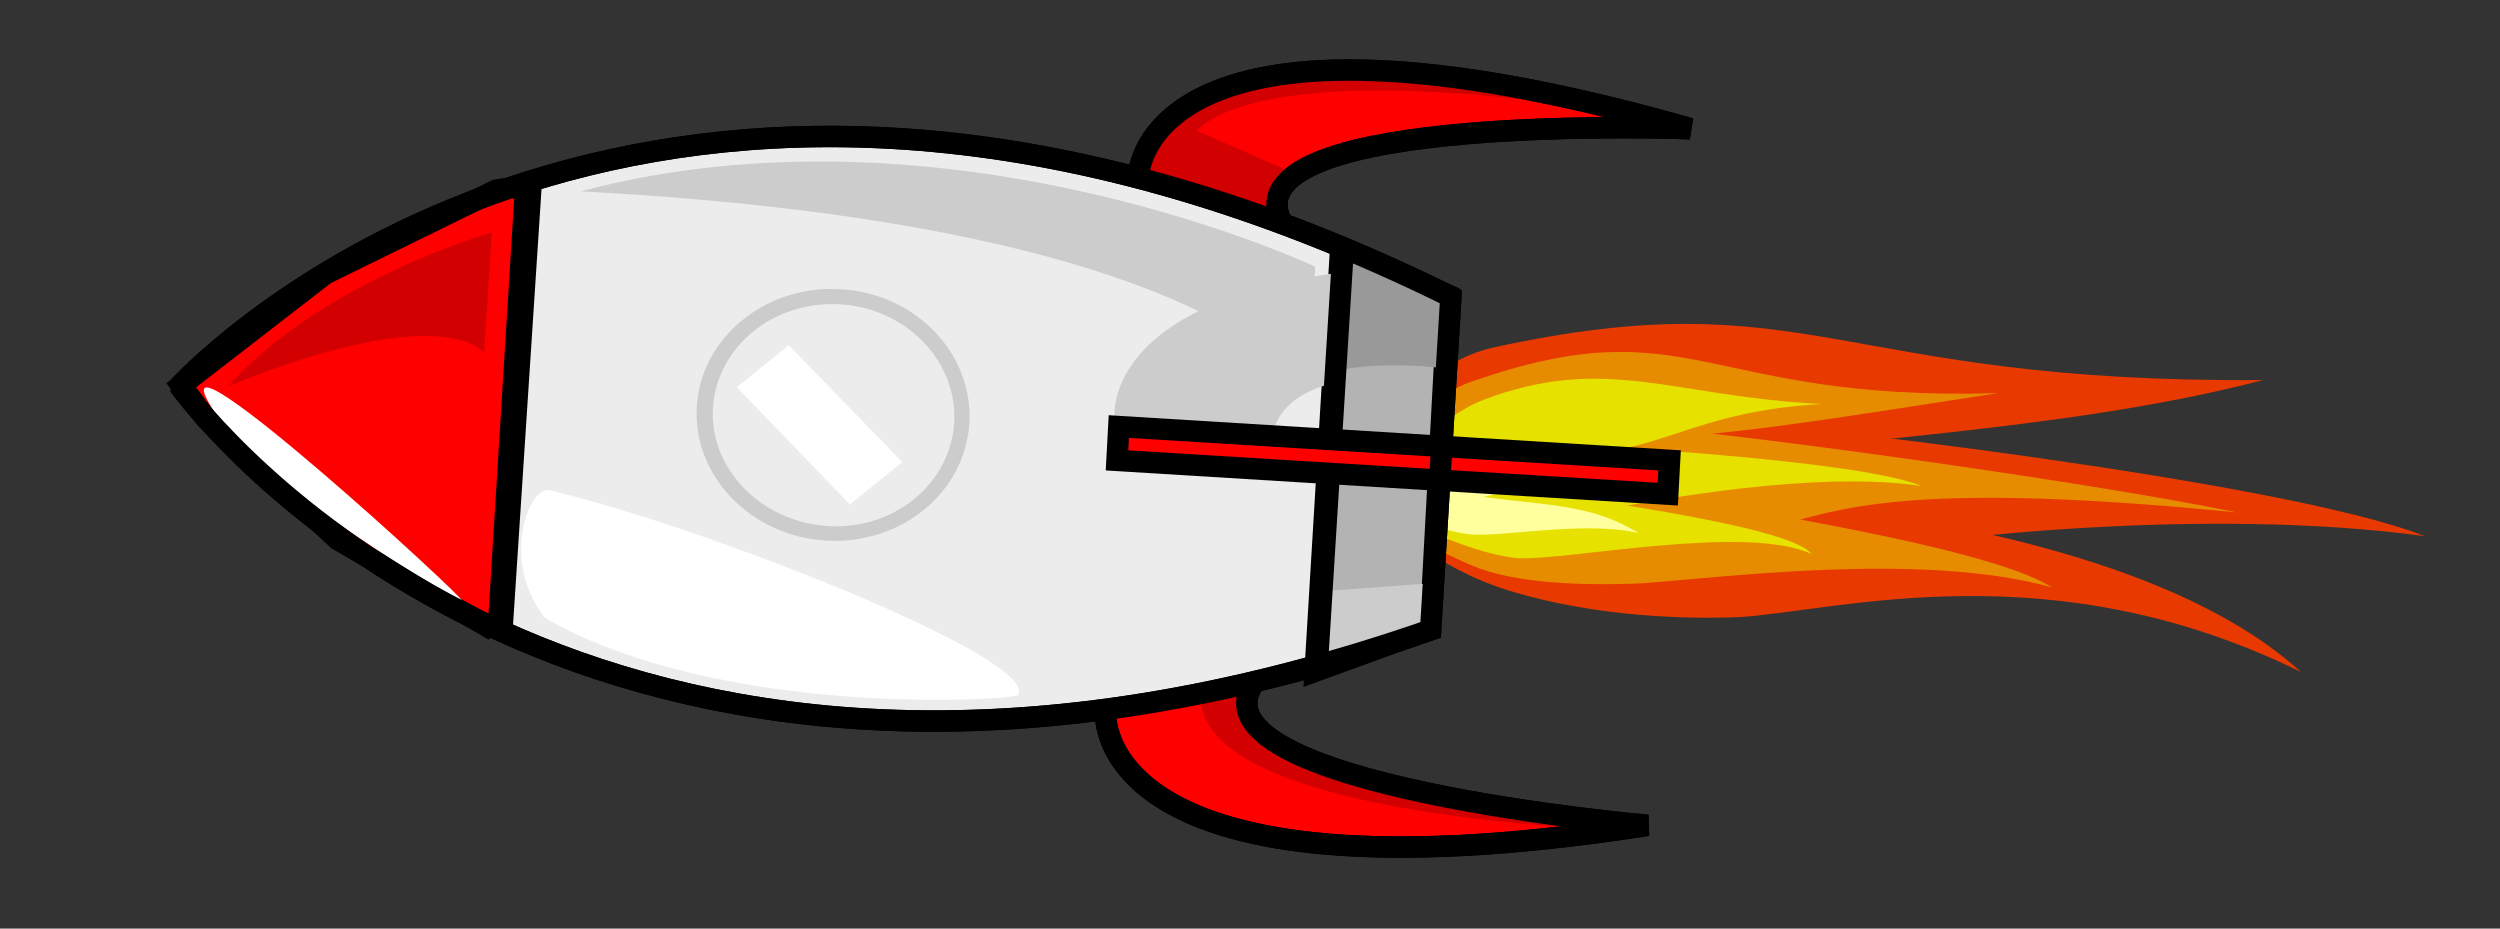 <?xml version="1.0" encoding="utf-8"?>
<!-- Generator: Adobe Illustrator 24.0.2, SVG Export Plug-In . SVG Version: 6.00 Build 0)  -->
<svg version="1.1" id="Layer_1" xmlns="http://www.w3.org/2000/svg" xmlns:xlink="http://www.w3.org/1999/xlink" x="0px" y="0px"
	 viewBox="0 0 350 130" style="enable-background:new 0 0 350 130;" xml:space="preserve">
<rect x="0" y="0" width="350" height="130" fill="#333333" stroke="none"/>
<style type="text/css">
	.st0{fill-rule:evenodd;clip-rule:evenodd;fill:#E73900;}
	.st1{fill-rule:evenodd;clip-rule:evenodd;fill:#E78C00;}
	.st2{fill-rule:evenodd;clip-rule:evenodd;fill:#E7E100;}
	.st3{fill-rule:evenodd;clip-rule:evenodd;fill:#FFFF9E;}
	.st4{fill-rule:evenodd;clip-rule:evenodd;fill:#ECECEC;stroke:#000000;stroke-width:3;}
	.st5{fill:#CCCCCC;}
	.st6{fill-rule:evenodd;clip-rule:evenodd;fill:#FF0000;stroke:#000000;stroke-width:3;}
	.st7{fill-rule:evenodd;clip-rule:evenodd;fill:#B3B3B3;stroke:#000000;stroke-width:3;}
	.st8{fill-rule:evenodd;clip-rule:evenodd;fill:#D20000;}
	.st9{fill-rule:evenodd;clip-rule:evenodd;fill:#999999;}
	.st10{fill-rule:evenodd;clip-rule:evenodd;fill:#CCCCCC;}
	.st11{fill:none;stroke:#000000;stroke-width:3;}
	.st12{fill:#FF0000;stroke:#000000;stroke-width:3;stroke-linecap:round;}
	.st13{fill:#FFFFFF;}
	.st14{fill-rule:evenodd;clip-rule:evenodd;fill:#FFFFFF;}
</style>
<g>
	<title>Layer 1</title>
	
		<g id="svg_29" transform="rotate(-135 381.746,272.895) translate(95,26) translate(66,0) translate(117,124) translate(46,0) translate(-61,-34) translate(282.189,0) scale(0.856,1) translate(-282.189,0) translate(-9.038,394.414) scale(1,0.812) translate(9.038,-394.414) translate(-9.038,0) scale(0.595,0.703) translate(9.038,0) translate(-9.038,0) scale(0.752,0.634) translate(9.038,0) translate(282.189,0) scale(0.461,1.16) translate(-282.189,0) ">
		<path id="svg_27" class="st0" d="M1726.2,284c-139.3,91.1-210.8,71.7-449.8,173.8c85-61.1,221.8-120.9,250.7-144
			c24.1-17.5,60.2-35.3,103.7-50.6c33.5-12.6,58-35.3,93.6-45C1698.5,247.6,1770.4,254.1,1726.2,284z"/>
		<path id="svg_26" class="st0" d="M1711.4,231.6c-35.7,13.3-34.8,26.6-56,40.1c-10.3,13-39.8,27-71.9,39.4
			c-50.9,20-377,128.5-485.3,148c137-43.6,282.4-118.9,323.6-147.1c33.5-21.2,79.9-41.9,132.9-58.9c41.2-14.1,77.2-17.2,119.2-27.5
			C1701.8,220.6,1712.9,224.1,1711.4,231.6z"/>
		<path id="svg_25" class="st0" d="M1719.5,220.7c-34.6,9.8-75.7,31.8-101.8,43.7c-19.1,12.8-50.8,24.2-82.4,33.5
			c-50.5,15.2-267.4,96.5-443.9,100c208.9-29.9,292.9-94.2,345.7-119.5c41.2-18.7,89.8-35.5,138.4-46.8
			C1642.7,215.8,1703.9,218.4,1719.5,220.7z"/>
		<path id="svg_24" class="st1" d="M1713.8,233.3c-29.1,10.8-29.4,21.3-47,32.1c-9.1,10.3-33.3,21.7-59.6,31.7
			c-41.6,16.3-281.3,93.1-390.6,123.4c227-78.3,228.3-98.1,262.8-120.7c27.9-17,66-33.8,109.1-47.8c33.5-11.5,68.7-19.9,102.5-28.4
			C1713.5,219.4,1715.6,227.4,1713.8,233.3z"/>
		<path id="svg_23" class="st1" d="M1719.3,270.8c-80.2,69.8-140,49.4-301.4,121.3c66.8-38.2,115.8-67.5,168.5-92.2
			c12.3-11.7,109.4-72.6,134-80.4C1711.3,238.3,1742.4,250.7,1719.3,270.8z"/>
		<path id="svg_22" class="st2" d="M1702.4,269.3c-42.3,39.6-104.4,45.4-191.8,78.7c69-32.6,63.5-51.2,109.9-68.4
			c9.8-7.1,87-54.1,101.4-58.1C1711.3,233.4,1718.4,254.4,1702.4,269.3z"/>
		<path id="svg_21" class="st1" d="M1648,252c-14.4,9.6-38.1,18.1-61.8,25.1c-37.9,11.4-244.2,76.4-307.6,82
			c94.3-22.3,194.4-77.7,234-96.6c30.9-14,69.9-29.4,103.9-35.1c51.3-8.7,89.7-9.7,104.1-7.5C1736.7,218.4,1667.6,243,1648,252z"/>
		<path id="svg_20" class="st2" d="M1716.5,232.7c-18.1,6.5-19.2,13.1-30.5,19.8c-6.3,6.4-21.5,13.3-37.9,19.4
			c-25.9,9.8-187.1,71-239.7,80.4c68.6-21.3,142.1-66.5,164.4-80.4c17.9-10.4,41.8-20.6,68.4-28.9c20.7-6.9,42.1-11.7,62.8-16.7
			C1717.6,223.9,1718,229,1716.5,232.7z"/>
		<path id="svg_19" class="st2" d="M1712.9,229.1c-15.5,3.2-26.1,10.5-39.8,15.4c-11.9,5.9-27.1,10.2-41.4,13.3
			c-22.9,5.1-169.4,54.2-199.7,52.5c53.6-8.2,133.8-59.4,162-70.1c21.6-7.7,59.7-14,80.5-17.2c16.9-3,37.2-3.9,51.1-4.8
			C1723.1,222.7,1719.1,225.2,1712.9,229.1z"/>
		<path id="svg_18" class="st3" d="M1704.1,237c-31.3,20.2-80.9,35.8-135.1,52.8c32.1-13.7,65.3-33,74.3-40.2
			c7.5-5.5,18.8-11,32.4-15.8c10.5-3.9,25.1-7.8,36.2-10.8C1703.8,232,1717.9,227.6,1704.1,237z"/>
		<path id="svg_17" class="st3" d="M1672.6,239.5c-52,13.2-79.3,29.9-131.7,34.9c37.5-9.7,76.4-34.6,95.4-40.6
			c31.9-10.2,69.1-11.5,75.2-10.6C1686.3,232,1697,233,1672.6,239.5z"/>
		<path id="svg_16" class="st3" d="M1150.9,534.7"/>
	</g>
	<g id="svg_1" transform="rotate(45.519 482.043,169.658) ">
		<path id="path3217" class="st4" d="M79.9,414.7c10.5,1.3,95,8.2,146.6-101.1L195.3,279l-0.1-0.1C81.1,318.7,79.2,403.5,79.4,414.1
			L79.9,414.7z"/>
		<path id="path3219" class="st5" d="M132.2,365c6.5,7.2,18.2,7.3,26,0.3c7.9-7.1,8.9-18.7,2.4-25.9c-6.5-7.2-18.2-7.4-26-0.3
			C126.8,346.1,125.7,357.8,132.2,365z M133.9,363.5c-5.7-6.4-4.8-16.6,2.2-22.9c6.9-6.2,17.2-6.1,23,0.3c5.7,6.4,4.8,16.6-2.2,22.8
			C149.9,369.9,139.6,369.8,133.9,363.5z"/>
		<path id="path2419" class="st6" d="M134.7,407.2l-24.4,6.7l-25,1.3l-5.8-0.8l3-25.3l8.4-25.3l2.9-4l41.9,46.9"/>
		<path id="path2408" class="st6" d="M202.9,354.2c0,0,18.4,21,64.4-43.1c0,0-48.9,41.9-52.8,25.6"/>
		<path id="path2410" class="st6" d="M152.3,298c0,0-19-20.5,49.6-59.5c0,0-46.8,44.2-31,49.9"/>
		<path id="path2423" class="st7" d="M219.3,329.2l7.1-15.6L194.8,279l-15.2,6.2L219.3,329.2z"/>
		<path id="path3209" class="st8" d="M153.7,288l14.2-5.7l0,4.3l3.7,1.6l-19.3,10.6l-2.4-9.9c0,0-1.7-19.4,49.8-49.5
			C150.1,274.6,153.9,288.2,153.7,288z"/>
		<path id="path3213" class="st8" d="M267.2,312.3c0,0-44.6,43.7-56.8,30.6c-1.3-1.4,3.9-6,3.9-6l6,4.1l17.7-8.5L267.2,312.3z"/>
		<path id="path3232" class="st9" d="M191.1,298c1.9-3.1,5-6.8,10.3-11.2c-0.1-0.2-0.2-0.5-0.2-0.8l-6.4-7.1l-12.2,5
			c-0.7,0.8-1.2,1.6-1.8,2.4L191.1,298z"/>
		<path id="path3227" class="st10" d="M173.2,323.2c1.1,1.4,2.1,2,2.1,2l17.3-13.8c0,0-5.3-3.8-0.3-12.3l-10.4-11.5
			C166.2,308.5,170.1,319.2,173.2,323.2z"/>
		<path id="path3241" class="st10" d="M219.7,327.8l7-13.4l-4.5-5.8L211.7,321L219.7,327.8z"/>
		<path id="path2394" class="st11" d="M135.1,406.8l-41.4-46"/>
		<path id="path2400" class="st11" d="M352.2,817.6"/>
		<path id="path2402" class="st11" d="M352.2,817.6"/>
		<path id="path2417" class="st11" d="M219,328.5L179.9,285"/>
		<path id="rect2414" class="st12" d="M178.8,328.3l-3.2-3.5l57.4-51.7l3.2,3.5L178.8,328.3z"/>
		<path id="path2425" class="st10" d="M178.9,289.5c0,0-53.2,19.6-79.6,66c66.2-60.7,91.4-52.9,91.4-52.9L178.9,289.5z"/>
		<polygon id="rect2429" class="st13" points="134.2,359.1 135.1,349.8 157.9,349.9 157,359.3 		"/>
		<path id="path2431" class="st13" d="M352.2,817.6"/>
		<path id="path2437" class="st8" d="M94.7,368.4c0,0-11.8,21.6-10.5,41.4c12.6-30.5,21.8-28.8,21.8-28.8L94.7,368.4z"/>
		<path id="path3211" class="st11" d="M152.3,298c0,0-19-20.5,49.6-59.5c0,0-46.8,44.2-31,49.9"/>
		<path id="path3215" class="st11" d="M202.9,354.2c0,0,18.4,21,64.4-43.1c0,0-48.9,41.9-52.8,25.6"/>
		<path id="path3237" class="st14" d="M128.8,407.5c0,0-31.2,9.4-44.7,5.9C70.6,410,129.1,406.9,128.8,407.5z"/>
		<path id="path3239" class="st14" d="M192.5,361.2c0.2,0.9-26.8,32.1-54.1,39.7c-10.3-1.2-14.7-11.5-12.3-13
			C147.2,374.8,191.4,355.6,192.5,361.2z"/>
		<path id="path2382" class="st11" d="M79.9,414.7c10.5,1.3,95,8.2,146.6-101.1L195.3,279l-0.1-0.1
			C81.1,318.7,79.2,403.5,79.4,414.1L79.9,414.7z"/>
	</g>
	<path id="svg_1756" class="st11" d="M324.1,532.1"/>
	<path id="svg_1755" class="st11" d="M324.1,532.1"/>
	<path id="svg_1754" class="st11" d="M324.1,532.1"/>
	<path id="svg_1753" class="st11" d="M324.1,532.1"/>
	<path id="svg_1752" class="st11" d="M324.1,532.1"/>
	<path id="svg_1751" class="st11" d="M324.1,532.1"/>
	<path id="svg_1750" class="st11" d="M324.1,532.1"/>
	<path id="svg_1749" class="st11" d="M324.1,532.1"/>
	<path id="svg_1748" class="st11" d="M324.1,532.1"/>
	<path id="svg_1747" class="st11" d="M324.1,532.1"/>
	<path id="svg_1746" class="st11" d="M324.1,532.1"/>
	<path id="svg_1745" class="st11" d="M324.1,532.1"/>
	<path id="svg_13" class="st11" d="M324.1,532.1"/>
	<path id="svg_12" class="st11" d="M324.1,532.1"/>
	<path id="svg_11" class="st11" d="M324.1,532.1"/>
	<path id="svg_10" class="st11" d="M324.1,532.1"/>
	<path id="svg_9" class="st11" d="M324.1,532.1"/>
	<path id="svg_8" class="st11" d="M324.1,532.1"/>
	<path id="svg_7" class="st11" d="M324.1,532.1"/>
	<path id="svg_6" class="st11" d="M324.1,532.1"/>
	<path id="svg_5" class="st11" d="M324.1,532.1"/>
	<path id="svg_4" class="st11" d="M324.1,532.1"/>
	<g id="svg_1758">
	</g>
	<g id="svg_15" transform="translate(0,0) scale(NaN,NaN) translate(0,0) ">
		<path id="svg_3" class="st11" d="M324.1,532.1"/>
		<path id="svg_2" class="st11" d="M324.1,532.1"/>
	</g>
</g>
</svg>
